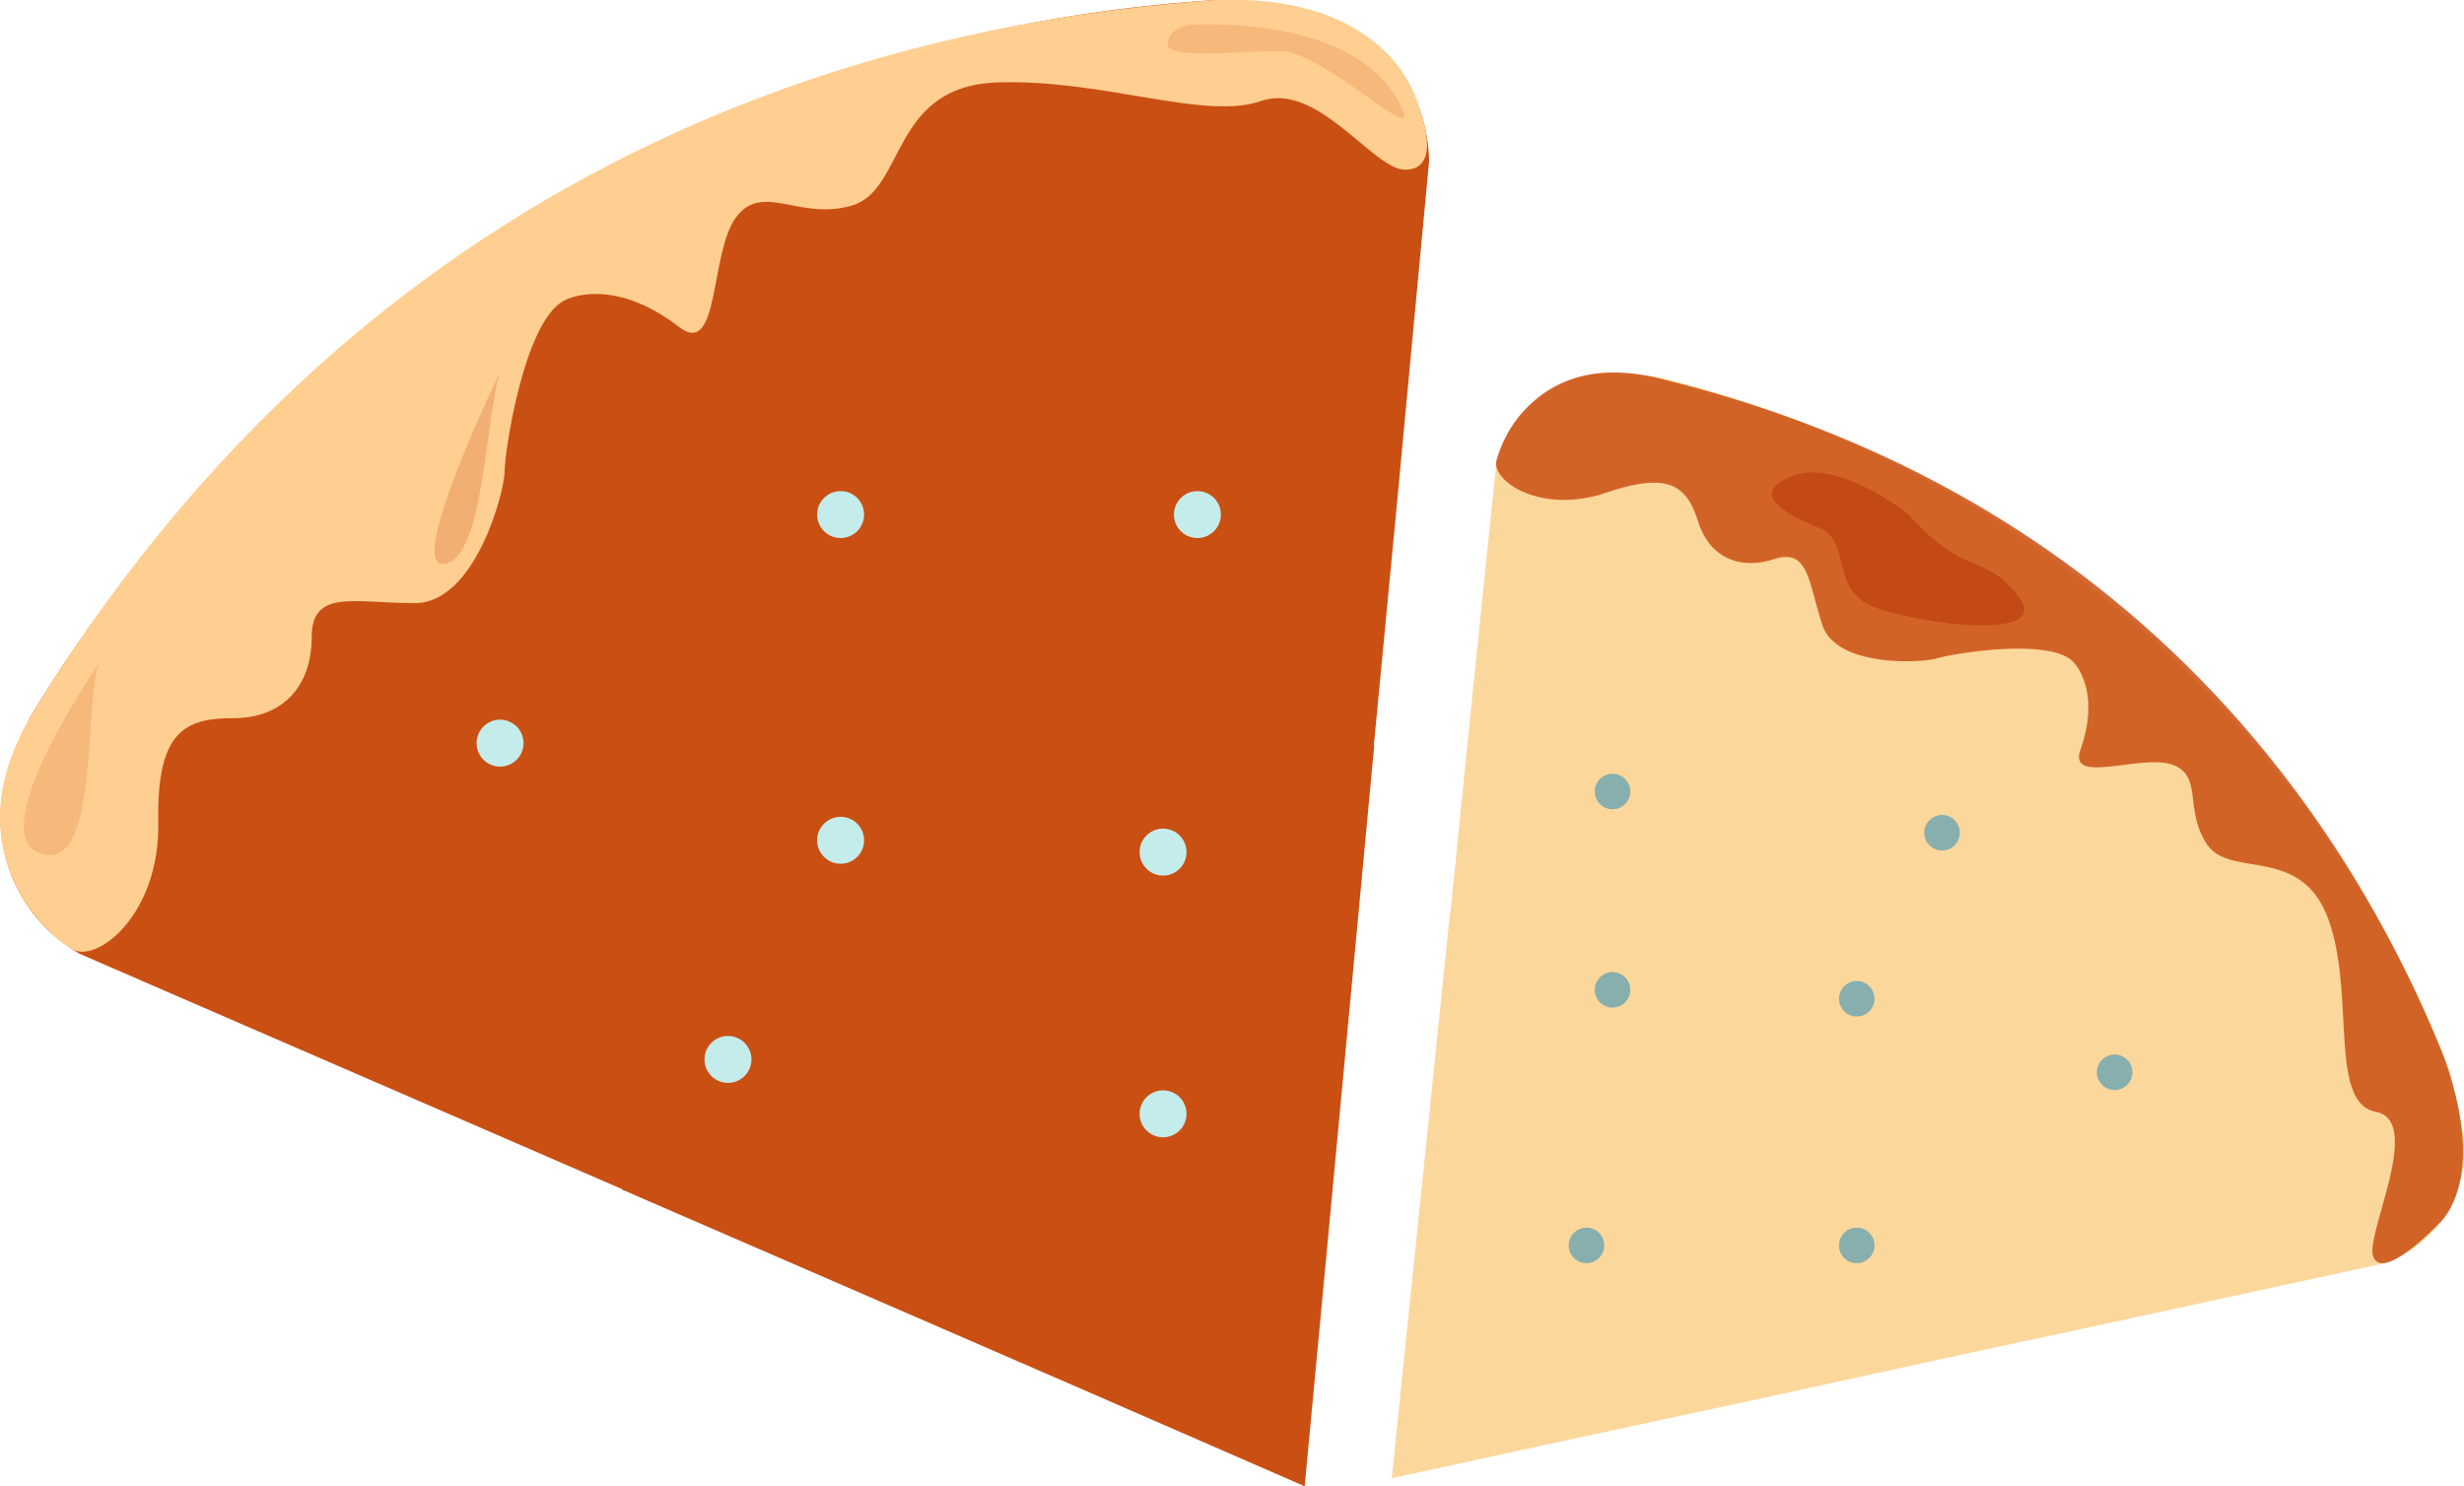 <svg xmlns="http://www.w3.org/2000/svg" viewBox="0 0 310.62 187.36"><defs><style>.cls-1,.cls-8{fill:#ca4f13;}.cls-2{fill:#ffcf91;}.cls-3,.cls-4{fill:#f2af72;}.cls-4{opacity:0.7;}.cls-5{fill:#c4eceb;}.cls-6{fill:#fbb03b;opacity:0.5;}.cls-7{fill:#87afad;}.cls-8,.cls-9{opacity:0.85;}.cls-9{fill:#c14514;}</style></defs><title>app_icon_</title><g id="Layer_2" data-name="Layer 2"><g id="Layer_1-2" data-name="Layer 1"><g id="Colored_1" data-name="Colored 1"><path class="cls-1" d="M180.07,18.75c.05.54.08,1.09.08,1.65l-1.06,11.28-2.92,31.14h0l-.24,2.52L173.19,94h.05l-2.92,31.13-2.92,31.14-2.93,31.13h0L135.8,174.9l-28.69-12.46L78.43,150a.11.11,0,0,0,0-.06L50.92,138l-1.18-.51L21.06,125.05l-10.91-4.74c-.34-.19-.66-.38-1-.59A19.74,19.74,0,0,1,1.65,95.34l2.09-4.82A188.23,188.23,0,0,1,136.26,1.84Q144.7.55,153.19,0l9.19.88A19.75,19.75,0,0,1,180.07,18.75Z"/><path class="cls-2" d="M3.26,113.86S6,118,9.16,119.72s11-4.48,10.79-16,3.34-13.17,9.5-13.17,9.84-4,9.84-10.17,5.33-4.33,13-4.33S63.62,61.9,63.62,59.4s2.46-18.9,7.5-21.5c2.14-1.1,7.6-2,14.5,3.34,5.14,3.95,3.83-9.34,7.17-13.84s8,.5,14.66-1.5,4.84-15,18.17-15.5,26.17,4.84,33.33,2.34,14.17,8.66,18.17,8.66c4.9,0,1.83-7.63,1.83-7.63S176.1-.89,153.19,0C122.54,2.24,51,12.74,3.74,90.52-.84,98.53-1.46,106.4,3.26,113.86Z"/><path class="cls-3" d="M63,47S51,71.71,56,71.11,61.19,52.74,63,47Z"/><path class="cls-4" d="M12.48,83.61s-14.81,21.46-7.39,24S10.53,89.35,12.48,83.61Z"/><g id="dot"><circle class="cls-5" cx="105.97" cy="64.88" r="2.96"/><circle class="cls-5" cx="146.62" cy="107.44" r="2.96"/><circle class="cls-5" cx="146.62" cy="140.44" r="2.96"/><circle class="cls-5" cx="105.97" cy="105.95" r="2.96"/><circle class="cls-5" cx="63.04" cy="93.7" r="2.96"/><circle class="cls-5" cx="91.77" cy="133.58" r="2.96"/><circle class="cls-5" cx="150.95" cy="64.88" r="2.96"/></g><path class="cls-4" d="M149.79,3.15S172,1.4,177,14.32c.91,3.25-10.35-7.87-15.63-7.87s-14.18,1.07-14.18-.87S149.79,3.15,149.79,3.15Z"/><path class="cls-6" d="M301.43,158.92c-.39.16-.78.31-1.18.44l-8.44,1.83-23.28,5.05h0l-1.88.41-21.4,4.59s0,0,0,0L222,176.33l-23.28,5-23.27,5.05v0l2.43-23.67,2.45-23.69,2.44-23.69h.05l2.29-22.72.1-1L187.64,68l.93-9c.06-.28.12-.57.2-.85a15,15,0,0,1,16-11.07l4,.41a143.42,143.42,0,0,1,94.89,75.77c1.92,3.89,3.66,7.86,5.2,11.88l1.48,6.87A15,15,0,0,1,301.43,158.92Z"/><g id="dot-2" data-name="dot"><circle class="cls-7" cx="234.07" cy="157.03" r="2.24"/><circle class="cls-7" cx="203.28" cy="124.8" r="2.24"/><circle class="cls-7" cx="203.28" cy="99.8" r="2.24"/><circle class="cls-7" cx="234.07" cy="125.93" r="2.24"/><circle class="cls-7" cx="266.58" cy="135.2" r="2.24"/><circle class="cls-7" cx="244.82" cy="105" r="2.24"/><circle class="cls-7" cx="200" cy="157.03" r="2.24"/></g><path class="cls-8" d="M191.45,52.54a16,16,0,0,0-2.82,5.57c-.51,2.65,5.73,6.77,13.89,4s10.16-.67,11.58,3.73,5.13,6.08,9.52,4.66,4.32,2.8,6.1,8.27,12.71,4.8,14.5,4.23,14-2.61,17.06.38c1.28,1.27,3.16,5,1,11.11-1.63,4.57,7.54.57,11.52,1.91s1.49,5.82,4.46,10.11,11.81,0,15.25,9.37,0,23.18,6,24.31-1.27,15.32-.35,18.17c1.13,3.49,8.31-4.09,8.31-4.09s6.45-5.21.49-21.33c-8.64-21.34-33.4-69.75-99.76-85.45C201.43,46.08,195.67,47.45,191.45,52.54Z"/><path class="cls-9" d="M240.62,64.88S231.79,57.77,226,60s-.83,4.9,3.34,6.57,1.21,7.83,7,10,22.48,4.33,18.14-1.33S247.62,72.85,240.62,64.88Z"/></g></g></g></svg>